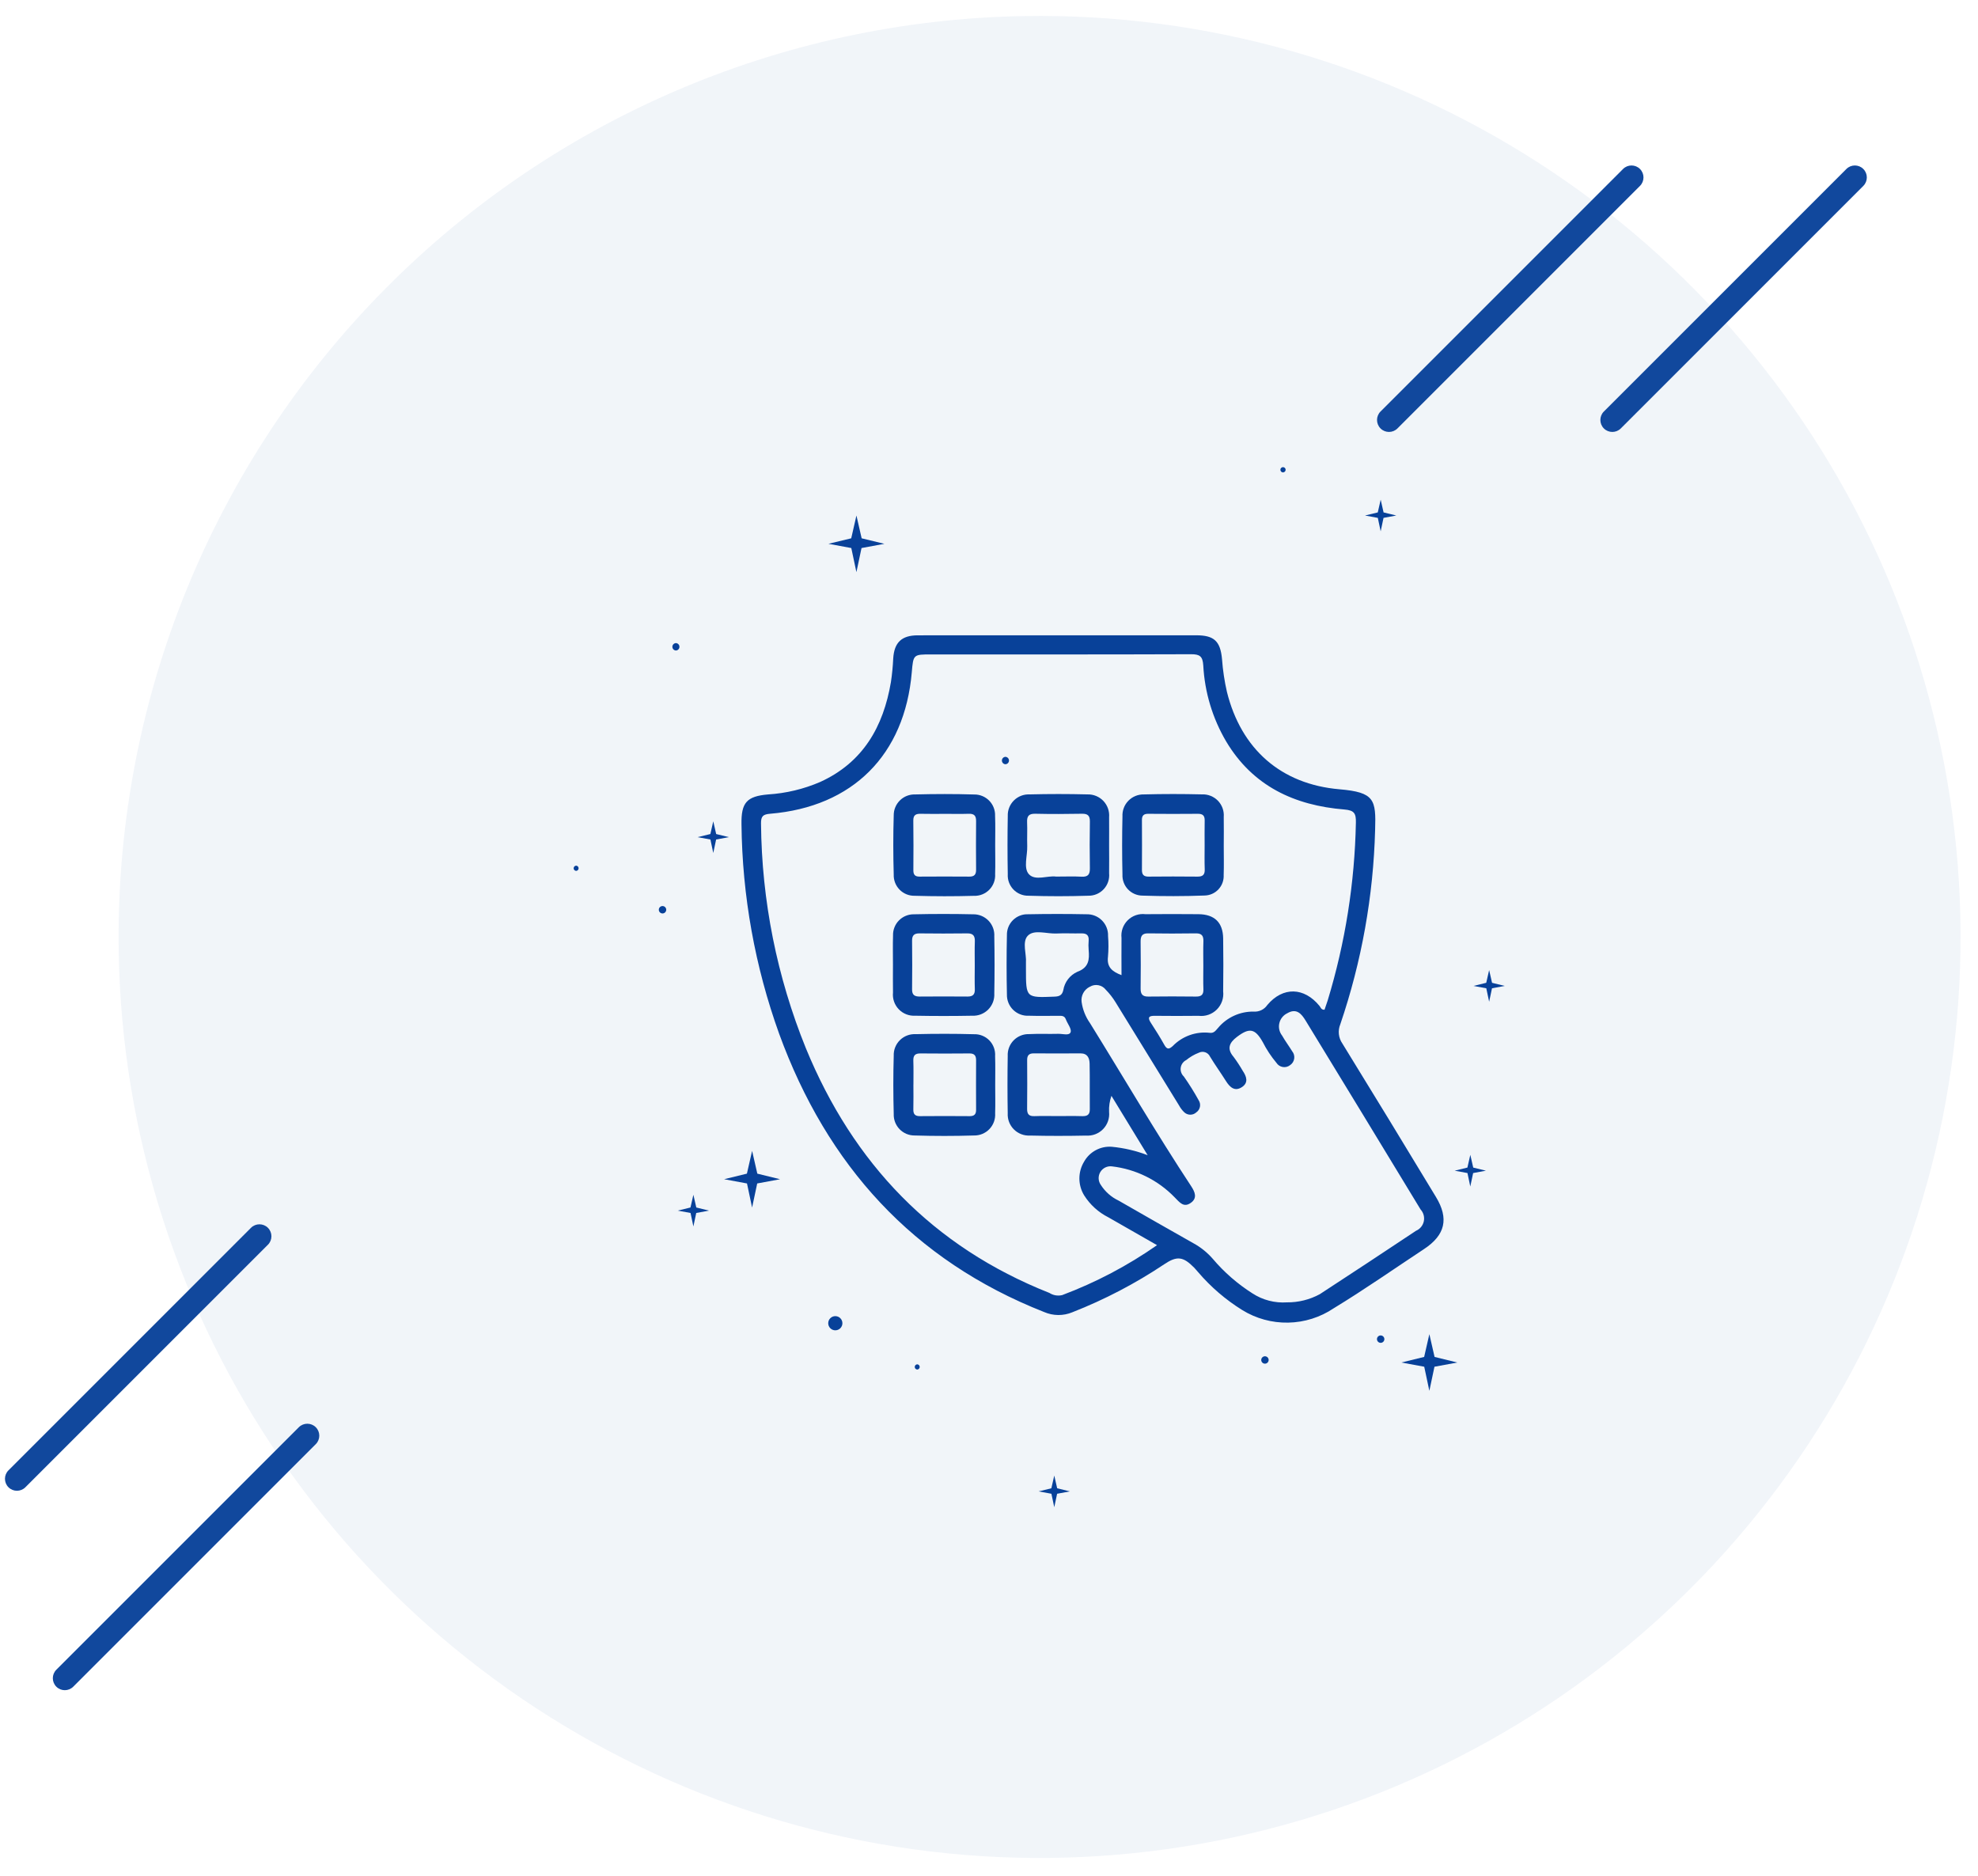<svg width="251" height="238" viewBox="0 0 251 238" fill="none" xmlns="http://www.w3.org/2000/svg"><g id="Group 49476 1" clip-path="url(#clip0_404_2)"><g id="Group 49476"><g id="Group 47245" opacity="0.056"><path id="Path 39877" d="M129.935 2.04C153.046 1.647 175.754 8.117 195.188 20.631C214.622 33.144 229.909 51.14 239.116 72.342C248.323 93.543 251.035 116.999 246.911 139.742C242.787 162.486 232.012 183.496 215.947 200.115C199.883 216.734 179.251 228.217 156.66 233.11C134.07 238.004 110.536 236.088 89.034 227.607C67.532 219.125 49.028 204.457 35.862 185.459C22.696 166.461 15.459 143.985 15.067 120.874C14.541 89.883 26.348 59.953 47.89 37.667C69.431 15.381 98.944 2.566 129.935 2.04V2.04Z" fill="#084199"/></g><g id="Group 47310" opacity="0.964"><g id="Group 47309"><path id="Rectangle 16187" d="M236.448 21.442L236.447 21.441C235.855 20.849 234.893 20.849 234.301 21.441L203.524 52.218C202.932 52.81 202.932 53.771 203.524 54.364L203.525 54.365C204.118 54.958 205.079 54.958 205.672 54.365L236.448 23.589C237.041 22.996 237.041 22.035 236.448 21.442Z" fill="#084199"/><path id="Rectangle 16188" d="M208.107 21.442L208.106 21.441C207.514 20.849 206.552 20.849 205.96 21.441L175.183 52.218C174.591 52.81 174.591 53.771 175.183 54.364L175.184 54.365C175.777 54.958 176.738 54.958 177.331 54.365L208.107 23.589C208.7 22.996 208.7 22.035 208.107 21.442Z" fill="#084199"/></g></g><g id="Group 47311" opacity="0.964"><path id="Rectangle 16189" d="M40.071 181.103L40.07 181.102C39.477 180.51 38.516 180.51 37.924 181.102L7.147 211.878C6.555 212.471 6.555 213.432 7.147 214.025L7.148 214.026C7.741 214.619 8.702 214.619 9.295 214.026L40.071 183.25C40.664 182.657 40.664 181.696 40.071 181.103Z" fill="#084199"/><path id="Rectangle 16190" d="M33.998 155.798L33.997 155.797C33.404 155.205 32.443 155.205 31.851 155.797L1.074 186.574C0.482 187.166 0.482 188.127 1.074 188.72L1.075 188.721C1.668 189.314 2.629 189.314 3.222 188.721L33.998 157.945C34.591 157.352 34.591 156.391 33.998 155.798Z" fill="#084199"/></g><g id="Group 47318"><g id="Group 47305"><path id="Path 27706" d="M134.26 80.613C140.106 80.613 145.952 80.613 151.8 80.613C154.067 80.613 154.86 81.356 155.069 83.632C155.171 85.034 155.379 86.427 155.693 87.798C157.493 95.037 162.535 99.519 169.982 100.154C174.429 100.532 174.619 101.472 174.497 105.29C174.277 113.694 172.788 122.016 170.078 129.974C169.914 130.37 169.852 130.801 169.898 131.227C169.945 131.653 170.097 132.061 170.342 132.413C174.326 138.885 178.284 145.374 182.214 151.881C183.881 154.624 183.402 156.714 180.709 158.492C176.897 161.009 173.147 163.635 169.245 166.008C167.535 167.158 165.529 167.791 163.469 167.83C161.409 167.87 159.381 167.314 157.628 166.23C155.533 164.927 153.651 163.31 152.047 161.436C151.87 161.236 151.707 161.036 151.522 160.844C150.128 159.427 149.339 159.344 147.732 160.427C144.076 162.87 140.168 164.912 136.074 166.516C135.507 166.751 134.899 166.869 134.286 166.865C133.672 166.86 133.066 166.732 132.503 166.489C115.827 159.924 104.949 147.83 98.875 131.189C95.802 122.653 94.184 113.661 94.092 104.589C94.045 101.845 94.757 101.039 97.465 100.807C99.75 100.664 101.993 100.127 104.094 99.218C109.529 96.734 112.094 92.202 113.053 86.556C113.203 85.557 113.301 84.551 113.347 83.542C113.476 81.53 114.407 80.621 116.456 80.618C122.39 80.607 128.325 80.606 134.26 80.613ZM168.077 128.126C168.203 127.756 168.348 127.358 168.477 126.952C170.706 119.628 171.91 112.03 172.056 104.376C172.081 103.223 171.856 102.821 170.6 102.719C164.264 102.205 158.976 99.754 155.591 94.077C153.866 91.146 152.872 87.843 152.691 84.447C152.615 83.272 152.25 83.012 151.13 83.016C140.142 83.057 129.152 83.041 118.163 83.041C115.895 83.041 115.895 83.041 115.701 85.311C114.801 95.784 108.212 102.384 97.731 103.258C96.849 103.332 96.555 103.549 96.57 104.493C96.655 114.275 98.587 123.954 102.265 133.019C108.265 147.619 118.359 158.198 133.165 164.061C133.404 164.215 133.672 164.319 133.952 164.366C134.233 164.413 134.52 164.402 134.796 164.334C139.054 162.733 143.094 160.605 146.824 158.001C144.674 156.771 142.668 155.616 140.654 154.472C139.39 153.837 138.323 152.869 137.569 151.672C137.177 151.029 136.97 150.29 136.97 149.536C136.97 148.783 137.177 148.044 137.569 147.401C137.915 146.784 138.431 146.278 139.055 145.944C139.679 145.61 140.386 145.462 141.092 145.517C142.647 145.666 144.174 146.025 145.633 146.585C144.012 143.925 142.525 141.49 141.039 139.055C140.806 139.706 140.704 140.397 140.739 141.088C140.779 141.485 140.732 141.887 140.601 142.264C140.47 142.641 140.258 142.985 139.98 143.272C139.702 143.559 139.364 143.781 138.991 143.924C138.618 144.066 138.218 144.125 137.82 144.097C135.447 144.145 133.072 144.151 130.699 144.091C130.322 144.112 129.944 144.053 129.592 143.917C129.239 143.782 128.919 143.574 128.653 143.306C128.386 143.039 128.179 142.718 128.045 142.365C127.911 142.011 127.854 141.634 127.876 141.257C127.835 138.84 127.835 136.422 127.876 134.004C127.856 133.638 127.912 133.273 128.041 132.93C128.17 132.587 128.369 132.275 128.625 132.013C128.881 131.751 129.188 131.546 129.528 131.409C129.868 131.272 130.232 131.207 130.598 131.219C131.824 131.155 133.059 131.219 134.289 131.184C134.838 131.168 135.689 131.453 135.855 130.976C136.006 130.556 135.455 129.898 135.248 129.335C135.061 128.835 134.648 128.902 134.259 128.9C133.028 128.895 131.797 128.927 130.567 128.887C130.201 128.909 129.835 128.855 129.492 128.728C129.149 128.6 128.836 128.403 128.573 128.148C128.31 127.893 128.104 127.586 127.966 127.247C127.828 126.908 127.763 126.544 127.774 126.178C127.719 123.674 127.719 121.169 127.774 118.663C127.765 118.308 127.828 117.955 127.961 117.626C128.094 117.297 128.294 116.999 128.547 116.75C128.8 116.501 129.102 116.307 129.434 116.18C129.765 116.053 130.119 115.996 130.474 116.012C132.933 115.963 135.395 115.963 137.858 116.012C138.223 116 138.587 116.062 138.927 116.197C139.267 116.331 139.576 116.535 139.834 116.794C140.092 117.053 140.294 117.362 140.427 117.703C140.56 118.043 140.621 118.408 140.607 118.773C140.678 119.65 140.674 120.531 140.597 121.407C140.435 122.716 141.123 123.288 142.315 123.737C142.315 122.083 142.296 120.551 142.315 119.021C142.268 118.612 142.314 118.197 142.45 117.809C142.586 117.42 142.808 117.067 143.1 116.777C143.392 116.486 143.746 116.265 144.135 116.131C144.524 115.997 144.939 115.953 145.348 116.002C147.591 115.979 149.832 115.984 152.074 116.002C154.115 116.018 155.185 117.052 155.214 119.073C155.245 121.314 155.245 123.556 155.214 125.799C155.262 126.219 155.215 126.645 155.075 127.044C154.935 127.443 154.707 127.806 154.407 128.104C154.107 128.402 153.744 128.629 153.344 128.767C152.944 128.904 152.518 128.949 152.098 128.899C150.252 128.92 148.406 128.92 146.559 128.899C145.801 128.888 145.577 129.075 146.033 129.778C146.633 130.699 147.218 131.629 147.751 132.588C148.085 133.188 148.351 133.16 148.824 132.726C149.425 132.109 150.16 131.638 150.971 131.349C151.782 131.059 152.649 130.959 153.505 131.056C154.066 131.13 154.272 130.75 154.565 130.435C155.117 129.774 155.81 129.245 156.593 128.886C157.376 128.528 158.23 128.349 159.091 128.363C159.427 128.388 159.764 128.323 160.067 128.176C160.37 128.029 160.629 127.804 160.818 127.525C162.794 125.178 165.491 125.257 167.439 127.643C167.592 127.822 167.64 128.152 168.077 128.126ZM163.304 165.258C164.76 165.273 166.195 164.916 167.475 164.222C171.559 161.559 175.63 158.876 179.688 156.174C179.936 156.068 180.155 155.904 180.326 155.696C180.498 155.488 180.617 155.242 180.674 154.979C180.732 154.715 180.725 154.442 180.655 154.182C180.585 153.921 180.454 153.681 180.273 153.482C175.42 145.482 170.556 137.491 165.681 129.51C165.154 128.647 164.524 127.881 163.341 128.578C163.091 128.7 162.872 128.875 162.699 129.093C162.526 129.31 162.404 129.563 162.342 129.834C162.279 130.105 162.278 130.386 162.338 130.657C162.399 130.928 162.519 131.182 162.69 131.401C163.081 132.087 163.557 132.723 163.971 133.395C164.077 133.524 164.154 133.673 164.199 133.834C164.244 133.995 164.255 134.163 164.231 134.328C164.207 134.493 164.149 134.651 164.061 134.792C163.973 134.934 163.856 135.055 163.718 135.149C163.588 135.253 163.438 135.329 163.277 135.372C163.116 135.414 162.947 135.422 162.783 135.395C162.619 135.368 162.461 135.307 162.322 135.216C162.183 135.124 162.065 135.004 161.975 134.864C161.298 134.056 160.716 133.173 160.239 132.233C159.261 130.497 158.539 130.375 156.948 131.586C156.005 132.304 155.641 133.067 156.54 134.112C156.958 134.677 157.344 135.265 157.696 135.874C158.189 136.602 158.452 137.382 157.596 137.945C156.676 138.545 156.06 137.957 155.564 137.169C154.908 136.129 154.187 135.13 153.55 134.079C153.491 133.95 153.406 133.834 153.301 133.739C153.195 133.643 153.071 133.57 152.937 133.524C152.803 133.478 152.66 133.46 152.519 133.471C152.377 133.482 152.239 133.521 152.113 133.587C151.54 133.809 151.005 134.121 150.53 134.511C150.344 134.603 150.183 134.739 150.062 134.907C149.94 135.075 149.86 135.27 149.83 135.475C149.8 135.68 149.82 135.889 149.889 136.085C149.957 136.281 150.072 136.457 150.224 136.599C150.906 137.569 151.534 138.575 152.106 139.614C152.266 139.858 152.324 140.156 152.268 140.442C152.212 140.729 152.046 140.983 151.806 141.149C151.592 141.346 151.309 141.452 151.018 141.445C150.727 141.437 150.45 141.317 150.246 141.11C149.996 140.864 149.785 140.582 149.618 140.273C146.924 135.898 144.231 131.521 141.539 127.144C141.193 126.585 140.787 126.066 140.327 125.596C140.096 125.295 139.763 125.089 139.39 125.017C139.018 124.945 138.632 125.011 138.305 125.204C137.945 125.376 137.649 125.657 137.46 126.009C137.271 126.36 137.198 126.762 137.253 127.157C137.391 128.116 137.755 129.03 138.313 129.822C142.595 136.728 146.692 143.748 151.164 150.534C151.633 151.247 151.964 152.025 151.119 152.626C150.21 153.277 149.702 152.586 149.063 151.936C146.942 149.742 144.125 148.352 141.094 148.002C140.805 147.967 140.512 148.017 140.251 148.145C139.99 148.274 139.772 148.476 139.624 148.726C139.475 148.977 139.403 149.265 139.415 149.556C139.428 149.846 139.524 150.127 139.694 150.364C140.243 151.22 141.021 151.906 141.94 152.343C145.106 154.151 148.264 155.971 151.44 157.757C152.363 158.261 153.189 158.924 153.881 159.716C155.331 161.429 157.032 162.913 158.927 164.116C160.224 164.962 161.76 165.363 163.305 165.258H163.304ZM152.697 122.503C152.697 121.493 152.669 120.483 152.707 119.475C152.734 118.775 152.523 118.423 151.752 118.435C149.733 118.466 147.714 118.466 145.695 118.435C144.916 118.424 144.732 118.797 144.739 119.49C144.764 121.465 144.764 123.441 144.739 125.416C144.729 126.124 144.949 126.467 145.712 126.456C147.731 126.427 149.751 126.434 151.77 126.456C152.429 126.462 152.732 126.23 152.707 125.535C152.67 124.523 152.697 123.513 152.698 122.502L152.697 122.503ZM134.155 141.62C135.208 141.62 136.261 141.596 137.313 141.629C137.956 141.648 138.299 141.466 138.291 140.755C138.268 138.825 138.308 136.894 138.267 134.964C138.251 134.274 138.011 133.664 137.118 133.664C135.145 133.675 133.169 133.681 131.197 133.664C130.569 133.657 130.337 133.916 130.341 134.522C130.355 136.584 130.36 138.646 130.336 140.708C130.329 141.381 130.578 141.655 131.261 141.629C132.223 141.591 133.189 141.618 134.155 141.62ZM130.189 122.12V122.983C130.189 126.63 130.189 126.612 133.829 126.464C134.457 126.439 134.788 126.264 134.929 125.637C135.011 125.133 135.216 124.657 135.526 124.252C135.836 123.847 136.242 123.525 136.707 123.314C138.163 122.782 138.26 121.778 138.146 120.542C138.112 120.149 138.112 119.753 138.146 119.36C138.2 118.671 137.883 118.423 137.221 118.438C136.17 118.462 135.121 118.401 134.068 118.452C132.815 118.515 131.208 117.893 130.407 118.752C129.679 119.54 130.275 121.107 130.189 122.12Z" fill="#084199"/><path id="scale_2" style=" transform-origin: center; transform-box: fill-box; animation: pulsecust 2s linear infinite;" d="M140.741 107.25C140.741 108.434 140.76 109.619 140.741 110.803C140.777 111.167 140.736 111.534 140.62 111.881C140.505 112.228 140.317 112.547 140.07 112.816C139.823 113.086 139.521 113.3 139.186 113.446C138.85 113.591 138.488 113.664 138.122 113.659C135.581 113.742 133.038 113.742 130.494 113.659C130.139 113.665 129.787 113.597 129.459 113.459C129.131 113.322 128.836 113.119 128.591 112.862C128.345 112.605 128.156 112.301 128.034 111.967C127.912 111.634 127.86 111.278 127.882 110.924C127.838 108.469 127.838 106.014 127.882 103.557C127.867 103.191 127.927 102.827 128.06 102.486C128.193 102.145 128.395 101.835 128.654 101.576C128.912 101.317 129.222 101.115 129.563 100.982C129.904 100.849 130.268 100.788 130.634 100.803C133.088 100.74 135.544 100.74 138.001 100.803C138.377 100.792 138.751 100.861 139.099 101.005C139.447 101.149 139.76 101.364 140.019 101.637C140.277 101.911 140.475 102.236 140.6 102.591C140.724 102.946 140.772 103.323 140.741 103.698C140.755 104.879 140.741 106.066 140.741 107.25ZM134.015 111.231C135.237 111.231 136.246 111.188 137.253 111.244C138.085 111.291 138.314 110.932 138.301 110.164C138.269 108.191 138.269 106.217 138.301 104.244C138.311 103.506 138.035 103.244 137.296 103.258C135.323 103.295 133.349 103.303 131.376 103.258C130.551 103.238 130.302 103.558 130.335 104.335C130.379 105.341 130.317 106.353 130.351 107.36C130.392 108.582 129.837 110.144 130.569 110.936C131.37 111.808 132.977 111.072 134.011 111.231H134.015Z" fill="#084199"/><path id="scale_1" style=" transform-origin: center; transform-box: fill-box; animation: pulsecust 2s linear infinite;" d="M126.284 107.214C126.284 108.442 126.317 109.671 126.278 110.898C126.303 111.263 126.251 111.629 126.125 111.972C125.998 112.315 125.801 112.628 125.546 112.89C125.291 113.152 124.983 113.357 124.643 113.492C124.303 113.627 123.938 113.689 123.573 113.673C121.076 113.744 118.576 113.742 116.073 113.667C115.718 113.676 115.365 113.612 115.035 113.479C114.705 113.346 114.407 113.147 114.157 112.894C113.908 112.641 113.712 112.339 113.584 112.008C113.455 111.676 113.396 111.322 113.41 110.967C113.338 108.467 113.334 105.967 113.41 103.467C113.406 103.111 113.474 102.759 113.611 102.43C113.747 102.102 113.948 101.804 114.203 101.556C114.457 101.307 114.759 101.113 115.091 100.984C115.423 100.856 115.777 100.796 116.132 100.808C118.632 100.743 121.132 100.737 123.632 100.814C123.987 100.81 124.338 100.878 124.665 101.014C124.992 101.151 125.288 101.352 125.535 101.606C125.782 101.861 125.975 102.162 126.101 102.493C126.228 102.824 126.285 103.178 126.271 103.532C126.321 104.758 126.283 105.986 126.284 107.214ZM119.901 103.272C118.891 103.272 117.88 103.291 116.872 103.265C116.249 103.249 115.884 103.385 115.895 104.125C115.927 106.233 115.915 108.34 115.902 110.448C115.902 111.001 116.124 111.238 116.684 111.234C118.792 111.221 120.899 111.218 123.008 111.234C123.631 111.24 123.866 110.978 123.862 110.37C123.847 108.307 123.84 106.242 123.862 104.179C123.871 103.491 123.597 103.241 122.926 103.262C121.92 103.296 120.911 103.27 119.901 103.27V103.272Z" fill="#084199"/><path id="scale_3" style=" transform-origin: center; transform-box: fill-box; animation: pulsecust 2s linear infinite;" d="M155.289 107.344C155.289 108.572 155.322 109.801 155.279 111.027C155.297 111.359 155.248 111.692 155.135 112.004C155.022 112.317 154.846 112.604 154.619 112.847C154.392 113.091 154.119 113.286 153.815 113.421C153.511 113.556 153.183 113.629 152.85 113.634C150.224 113.734 147.59 113.734 144.964 113.646C144.62 113.643 144.279 113.57 143.964 113.432C143.649 113.294 143.364 113.093 143.128 112.843C142.892 112.592 142.709 112.296 142.59 111.973C142.471 111.65 142.419 111.306 142.436 110.962C142.379 108.508 142.379 106.053 142.436 103.597C142.417 103.231 142.474 102.866 142.604 102.523C142.733 102.18 142.932 101.868 143.188 101.606C143.444 101.344 143.751 101.138 144.09 101C144.43 100.862 144.794 100.796 145.16 100.806C147.613 100.737 150.07 100.742 152.525 100.801C152.901 100.784 153.276 100.847 153.625 100.987C153.975 101.126 154.29 101.338 154.552 101.608C154.813 101.879 155.014 102.202 155.141 102.556C155.268 102.91 155.318 103.287 155.288 103.662C155.311 104.888 155.291 106.117 155.289 107.344ZM152.862 107.285C152.862 106.231 152.847 105.177 152.869 104.123C152.882 103.509 152.635 103.26 152.013 103.265C149.905 103.285 147.796 103.282 145.689 103.265C145.126 103.265 144.903 103.498 144.907 104.051C144.918 106.159 144.922 108.268 144.907 110.376C144.902 110.989 145.134 111.242 145.758 111.235C147.821 111.216 149.886 111.212 151.95 111.235C152.63 111.244 152.9 110.993 152.875 110.31C152.837 109.306 152.862 108.295 152.862 107.285V107.285Z" fill="#084199"/><path id="scale_4" style=" transform-origin: center; transform-box: fill-box; animation: pulsecust 2s linear infinite;" d="M126.287 137.707C126.287 138.894 126.317 140.082 126.279 141.267C126.304 141.633 126.252 142 126.128 142.344C126.003 142.689 125.807 143.004 125.554 143.269C125.301 143.534 124.995 143.743 124.656 143.883C124.318 144.023 123.953 144.091 123.587 144.083C121.083 144.16 118.579 144.16 116.073 144.083C115.716 144.087 115.363 144.019 115.033 143.883C114.704 143.746 114.406 143.544 114.157 143.289C113.908 143.033 113.713 142.73 113.585 142.397C113.457 142.065 113.397 141.709 113.411 141.353C113.344 138.894 113.339 136.43 113.411 133.97C113.396 133.603 113.458 133.237 113.593 132.895C113.728 132.553 113.933 132.243 114.195 131.985C114.456 131.726 114.769 131.526 115.112 131.395C115.456 131.264 115.823 131.207 116.19 131.226C118.65 131.168 121.114 131.165 123.574 131.233C123.94 131.218 124.305 131.28 124.645 131.416C124.985 131.552 125.293 131.758 125.548 132.021C125.803 132.284 125.999 132.598 126.124 132.943C126.249 133.287 126.3 133.654 126.274 134.019C126.317 135.242 126.285 136.473 126.287 137.707ZM115.907 137.612C115.907 138.665 115.927 139.719 115.899 140.771C115.886 141.382 116.119 141.636 116.744 141.629C118.85 141.608 120.956 141.614 123.062 141.629C123.611 141.629 123.862 141.406 123.862 140.849C123.854 138.744 123.849 136.637 123.862 134.531C123.862 133.918 123.621 133.666 123.006 133.672C120.943 133.689 118.88 133.695 116.819 133.672C116.14 133.663 115.874 133.913 115.898 134.594C115.932 135.59 115.911 136.599 115.911 137.607L115.907 137.612Z" fill="#084199"/><path id="scale_6" style=" transform-origin: center; transform-box: fill-box; animation: pulsecust 2s linear infinite;" d="M113.313 122.398C113.313 121.171 113.284 119.942 113.322 118.716C113.31 118.362 113.37 118.01 113.499 117.681C113.627 117.351 113.821 117.051 114.069 116.798C114.317 116.546 114.613 116.346 114.94 116.212C115.267 116.077 115.618 116.011 115.972 116.016C118.469 115.961 120.969 115.961 123.472 116.016C123.838 116.007 124.201 116.075 124.539 116.214C124.877 116.353 125.182 116.561 125.436 116.824C125.69 117.087 125.886 117.4 126.013 117.743C126.14 118.086 126.194 118.451 126.172 118.816C126.217 121.227 126.217 123.639 126.172 126.05C126.195 126.426 126.139 126.802 126.007 127.155C125.874 127.508 125.669 127.828 125.404 128.096C125.139 128.364 124.821 128.572 124.47 128.709C124.119 128.845 123.743 128.905 123.367 128.886C120.956 128.932 118.544 128.932 116.133 128.886C115.747 128.908 115.36 128.847 115 128.705C114.639 128.564 114.314 128.346 114.047 128.066C113.779 127.787 113.575 127.453 113.449 127.087C113.323 126.721 113.278 126.332 113.317 125.947C113.297 124.761 113.312 123.577 113.313 122.398ZM123.694 122.498C123.694 121.489 123.666 120.478 123.703 119.47C123.73 118.757 123.492 118.428 122.733 118.438C120.715 118.466 118.696 118.461 116.678 118.438C116.011 118.432 115.731 118.685 115.739 119.367C115.762 121.43 115.762 123.492 115.739 125.554C115.732 126.264 116.073 126.454 116.71 126.454C118.728 126.437 120.747 126.437 122.766 126.454C123.426 126.459 123.726 126.213 123.702 125.524C123.669 124.515 123.689 123.505 123.694 122.498V122.498Z" fill="#084199"/></g><g id="Group 47317"><path id="Path 27729" d="M127.586 96.035C127.465 96.041 127.351 96.093 127.267 96.18C127.183 96.268 127.137 96.384 127.137 96.505C127.137 96.627 127.183 96.743 127.267 96.831C127.351 96.918 127.465 96.97 127.586 96.976C127.707 96.97 127.821 96.918 127.905 96.831C127.989 96.743 128.035 96.627 128.035 96.505C128.035 96.384 127.989 96.268 127.905 96.18C127.821 96.093 127.707 96.041 127.586 96.035V96.035Z" fill="#084199"/><g id="Group 47317_2"><path id="Path 27717" d="M184.927 172.891L182.027 173.427L181.379 176.485L180.73 173.427L177.83 172.889L180.719 172.183L181.38 169.294L182.041 172.183L184.927 172.891Z" fill="#084199"/><path id="Path 27718" d="M98.986 149.634L96.086 150.17L95.438 153.228L94.79 150.17L91.89 149.632L94.779 148.926L95.44 146.037L96.101 148.926L98.986 149.634Z" fill="#084199"/><path id="rotate_1" style=" transform-origin: center; transform-box: fill-box; animation: spinner 2s linear infinite;" d="M112.223 69.006L109.323 69.542L108.675 72.6L108.027 69.542L105.127 69.004L108.017 68.306L108.678 65.417L109.339 68.306L112.223 69.006Z" fill="#084199"/><path id="rotate_2" style=" transform-origin: center; transform-box: fill-box; animation: spinnerR 2s linear infinite;" d="M188.557 148.55L186.935 148.85L186.573 150.559L186.215 148.85L184.593 148.55L186.208 148.156L186.577 146.541L186.946 148.156L188.557 148.55Z" fill="#084199"/><path id="rotate_3" style=" transform-origin: center; transform-box: fill-box; animation: spinner 2s linear infinite;" d="M190.95 125.105L189.328 125.405L188.966 127.114L188.604 125.405L186.983 125.105L188.597 124.71L188.966 123.095L189.335 124.71L190.95 125.105Z" fill="#084199"/><path id="rotate_4" style=" transform-origin: center; transform-box: fill-box; animation: spinnerR 2s linear infinite;" d="M177.185 65.414L175.563 65.714L175.201 67.423L174.839 65.714L173.217 65.414L174.834 65.022L175.203 63.407L175.57 65.022L177.185 65.414Z" fill="#084199"/><path id="rotate_5" style=" transform-origin: center; transform-box: fill-box; animation: spinner 2s linear infinite;" d="M135.766 189.245L134.144 189.545L133.782 191.254L133.42 189.545L131.798 189.245L133.413 188.851L133.782 187.236L134.151 188.851L135.766 189.245Z" fill="#084199"/><path id="rotate_5_2" style=" transform-origin: center; transform-box: fill-box; animation: spinnerR 2s linear infinite;" d="M89.972 153.616L88.35 153.916L87.988 155.625L87.626 153.916L86.004 153.616L87.619 153.221L87.988 151.606L88.357 153.221L89.972 153.616Z" fill="#084199"/><path id="rotate_6" style=" transform-origin: center; transform-box: fill-box; animation: spinner 2s linear infinite;" d="M92.495 106.227L90.873 106.527L90.511 108.236L90.149 106.527L88.527 106.227L90.142 105.832L90.511 104.217L90.88 105.832L92.495 106.227Z" fill="#084199"/><path id="Path 27726" d="M160.516 172.099C160.391 172.099 160.272 172.149 160.184 172.237C160.095 172.325 160.046 172.444 160.046 172.569C160.046 172.694 160.095 172.813 160.184 172.901C160.272 172.989 160.391 173.039 160.516 173.039C160.641 173.039 160.76 172.989 160.848 172.901C160.936 172.813 160.986 172.694 160.986 172.569C160.986 172.444 160.936 172.325 160.848 172.237C160.76 172.149 160.641 172.099 160.516 172.099V172.099Z" fill="#084199"/><path id="Path 27727" d="M85.77 81.603C85.649 81.609 85.535 81.661 85.451 81.748C85.367 81.836 85.321 81.952 85.321 82.073C85.321 82.195 85.367 82.311 85.451 82.399C85.535 82.486 85.649 82.538 85.77 82.544C85.891 82.538 86.005 82.486 86.089 82.399C86.173 82.311 86.219 82.195 86.219 82.073C86.219 81.952 86.173 81.836 86.089 81.748C86.005 81.661 85.891 81.609 85.77 81.603V81.603Z" fill="#084199"/><path id="Path 27728" d="M175.201 169.455C175.076 169.455 174.957 169.505 174.869 169.593C174.78 169.681 174.731 169.8 174.731 169.925C174.731 170.05 174.78 170.169 174.869 170.257C174.957 170.345 175.076 170.395 175.201 170.395C175.326 170.395 175.445 170.345 175.533 170.257C175.621 170.169 175.671 170.05 175.671 169.925C175.671 169.8 175.621 169.681 175.533 169.593C175.445 169.505 175.326 169.455 175.201 169.455V169.455Z" fill="#084199"/><path id="Path 27730" d="M84.071 114.969C83.946 114.969 83.827 115.019 83.739 115.107C83.65 115.195 83.601 115.314 83.601 115.439C83.601 115.564 83.65 115.683 83.739 115.771C83.827 115.859 83.946 115.909 84.071 115.909C84.196 115.909 84.315 115.859 84.403 115.771C84.491 115.683 84.541 115.564 84.541 115.439C84.541 115.314 84.491 115.195 84.403 115.107C84.315 115.019 84.196 114.969 84.071 114.969V114.969Z" fill="#084199"/><path id="Path 27731" d="M73.108 109.843C73.023 109.848 72.943 109.885 72.884 109.947C72.826 110.008 72.793 110.09 72.793 110.175C72.793 110.261 72.826 110.343 72.884 110.404C72.943 110.466 73.023 110.503 73.108 110.508C73.193 110.503 73.273 110.466 73.332 110.404C73.39 110.343 73.423 110.261 73.423 110.175C73.423 110.09 73.39 110.008 73.332 109.947C73.273 109.885 73.193 109.848 73.108 109.843Z" fill="#084199"/><path id="Path 27732" d="M162.809 59.276C162.721 59.276 162.636 59.311 162.573 59.373C162.511 59.436 162.476 59.521 162.476 59.609C162.476 59.697 162.511 59.782 162.573 59.844C162.636 59.907 162.721 59.942 162.809 59.942C162.897 59.942 162.982 59.907 163.044 59.844C163.107 59.782 163.142 59.697 163.142 59.609C163.142 59.521 163.107 59.436 163.044 59.373C162.982 59.311 162.897 59.276 162.809 59.276Z" fill="#084199"/><path id="Path 27733" d="M116.392 173.119C116.307 173.124 116.227 173.161 116.168 173.223C116.11 173.284 116.077 173.366 116.077 173.452C116.077 173.537 116.11 173.619 116.168 173.68C116.227 173.742 116.307 173.779 116.392 173.784C116.477 173.779 116.557 173.742 116.616 173.68C116.674 173.619 116.707 173.537 116.707 173.452C116.707 173.366 116.674 173.284 116.616 173.223C116.557 173.161 116.477 173.124 116.392 173.119Z" fill="#084199"/><path id="Path 27734" d="M105.998 167.006C105.759 167.006 105.53 167.101 105.362 167.27C105.193 167.438 105.098 167.667 105.098 167.906C105.098 168.145 105.193 168.374 105.362 168.542C105.53 168.711 105.759 168.806 105.998 168.806C106.237 168.806 106.466 168.711 106.634 168.542C106.803 168.374 106.898 168.145 106.898 167.906C106.898 167.667 106.803 167.438 106.634 167.27C106.466 167.101 106.237 167.006 105.998 167.006V167.006Z" fill="#084199"/></g></g></g></g></g><defs><clipPath id="clip0_404_2"><rect width="250.696" height="237.782" fill="white"/></clipPath></defs><style> @keyframes spinner { 0% { transform: rotate(0deg); } 100% { transform: rotate(360deg); } } @keyframes spinnerR { 0% { transform: rotate(0deg); } 100% { transform: rotate(-360deg); } } @keyframes pulsecust { 0% { opacity: 1; transform: scale(1); } 50% { opacity: .5; transform: scale(1.4); } 100% { opacity: 1; transform: scale(1); } }</style></svg>